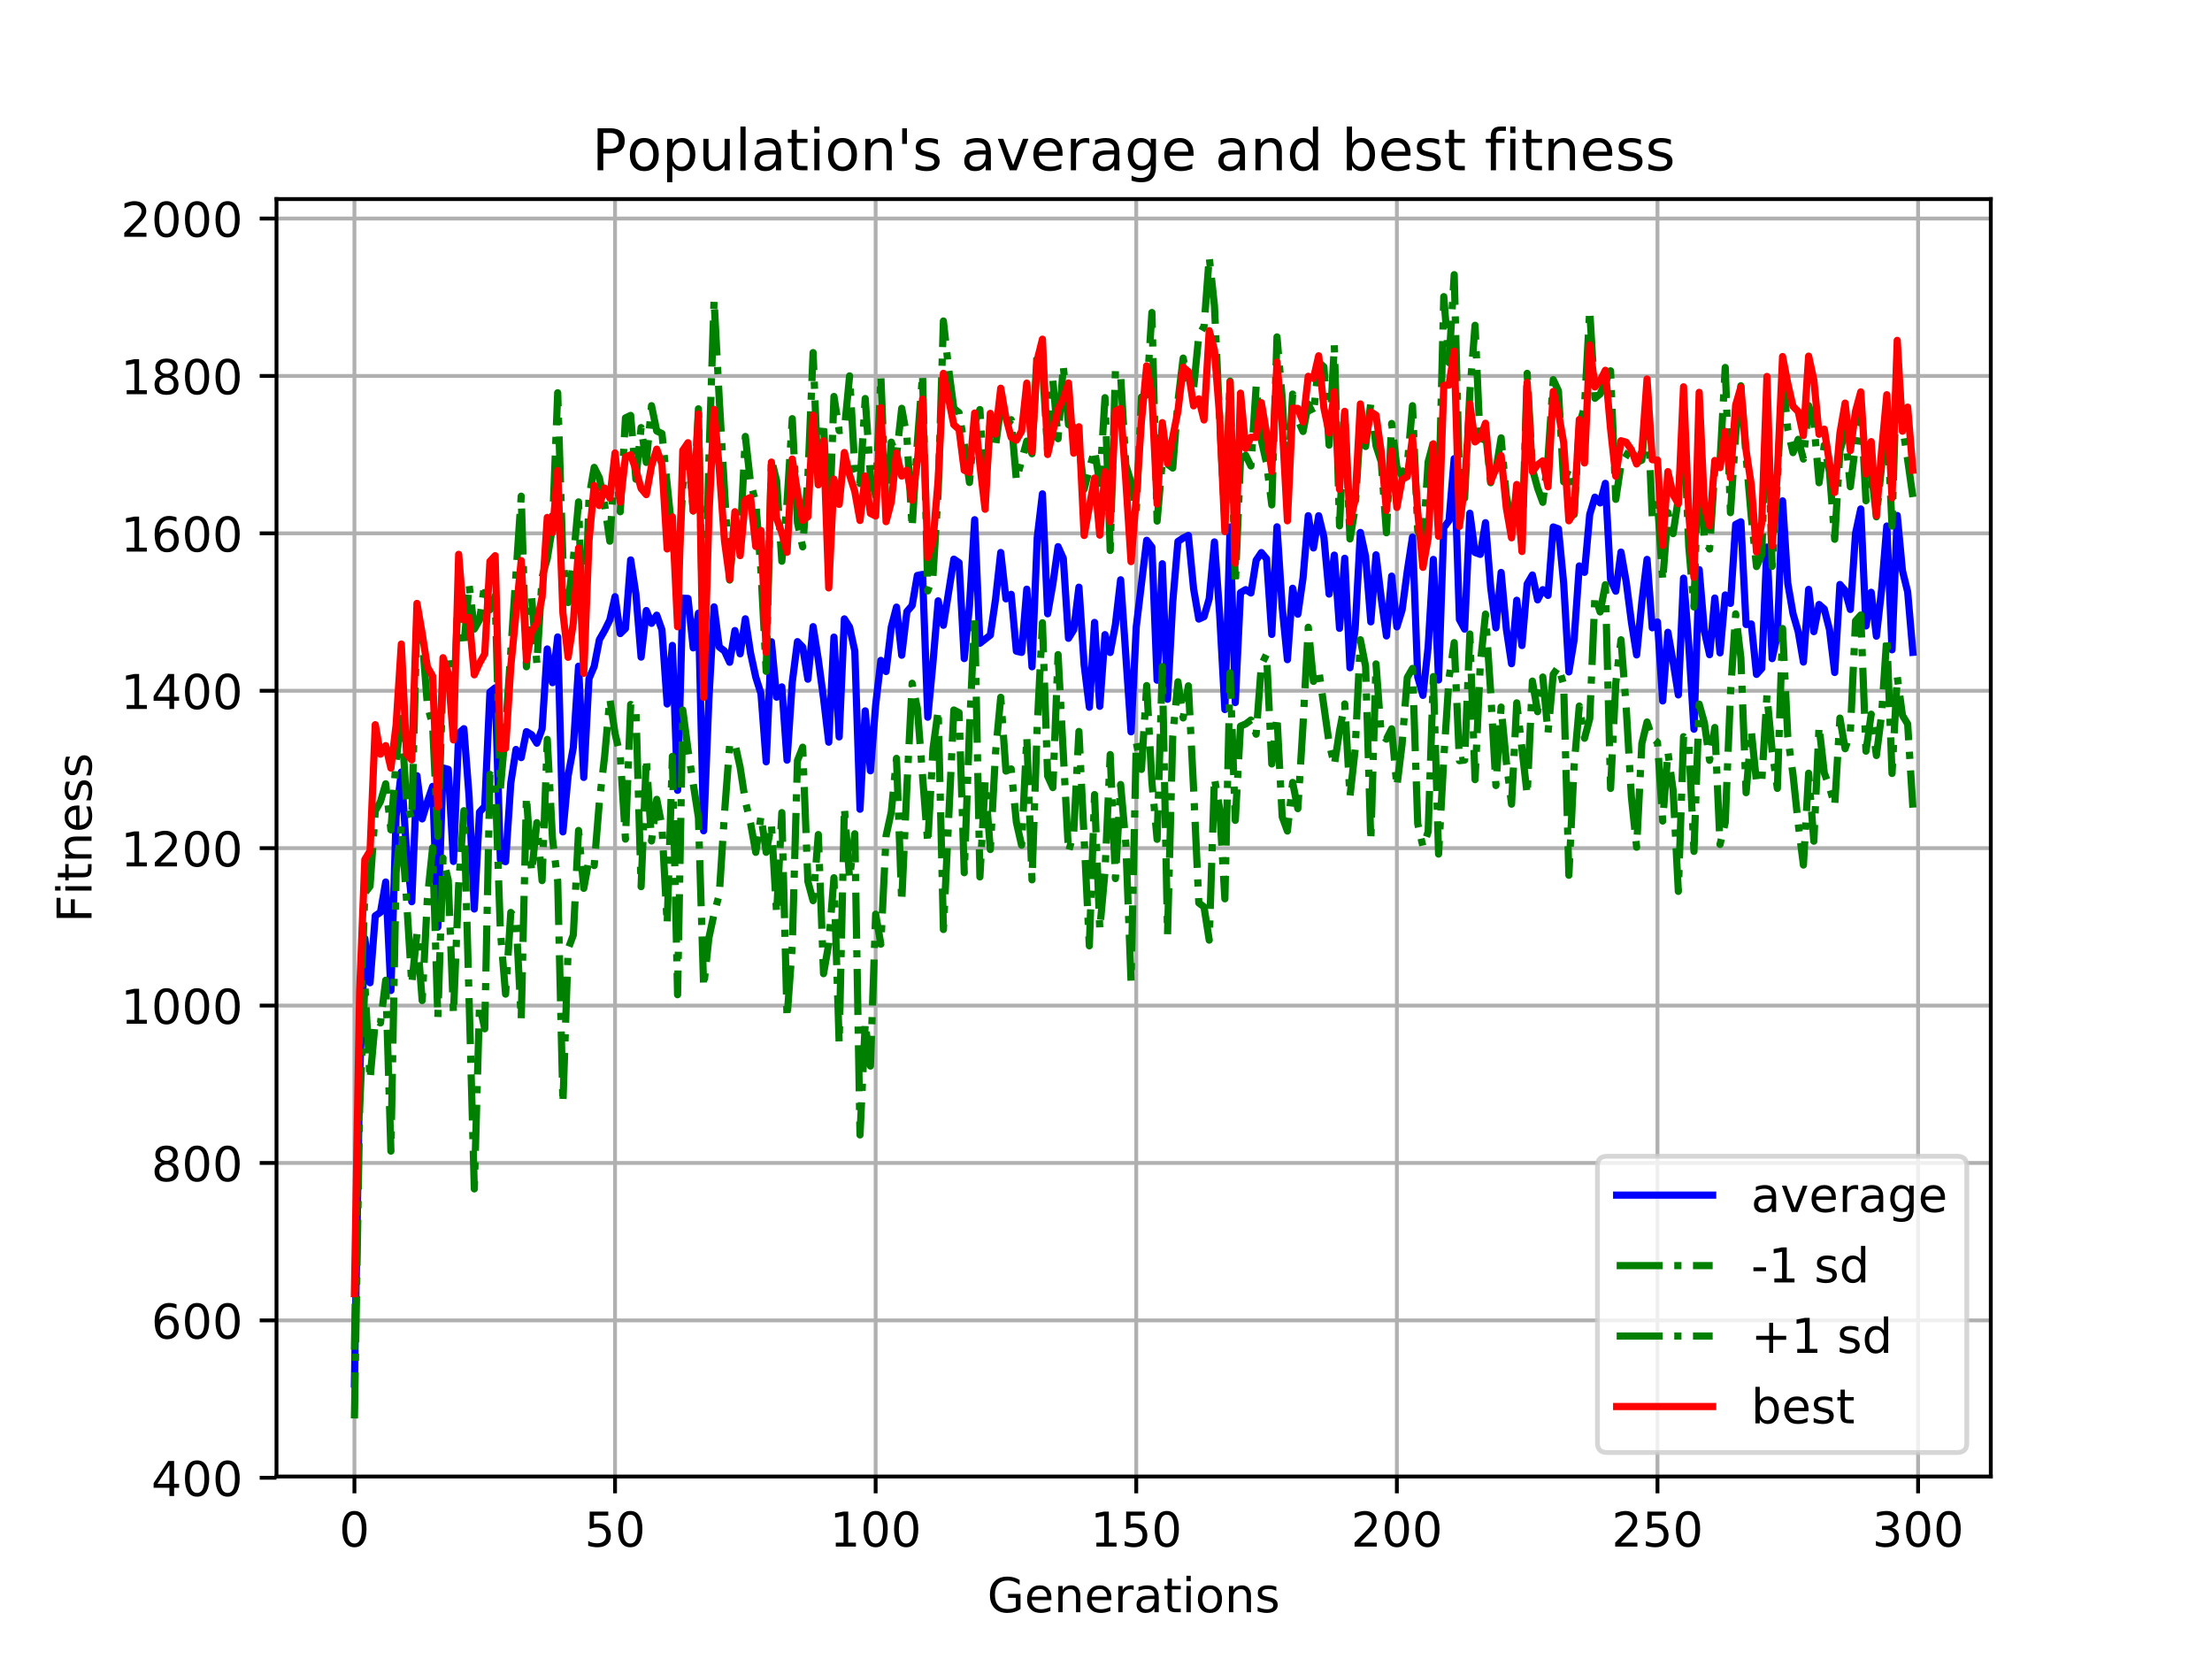 <?xml version="1.0" encoding="utf-8" standalone="no"?>
<!DOCTYPE svg PUBLIC "-//W3C//DTD SVG 1.1//EN"
  "http://www.w3.org/Graphics/SVG/1.1/DTD/svg11.dtd">
<!-- Created with matplotlib (https://matplotlib.org/) -->
<svg height="345.6pt" version="1.1" viewBox="0 0 460.8 345.6" width="460.8pt" xmlns="http://www.w3.org/2000/svg" xmlns:xlink="http://www.w3.org/1999/xlink">
 <defs>
  <style type="text/css">
*{stroke-linecap:butt;stroke-linejoin:round;}
  </style>
 </defs>
 <g id="figure_1">
  <g id="patch_1">
   <path d="M 0 345.6 
L 460.8 345.6 
L 460.8 0 
L 0 0 
z
" style="fill:#ffffff;"/>
  </g>
  <g id="axes_1">
   <g id="patch_2">
    <path d="M 57.6 307.584 
L 414.72 307.584 
L 414.72 41.472 
L 57.6 41.472 
z
" style="fill:#ffffff;"/>
   </g>
   <g id="matplotlib.axis_1">
    <g id="xtick_1">
     <g id="line2d_1">
      <path clip-path="url(#p98a98e050b)" d="M 73.833 307.584 
L 73.833 41.472 
" style="fill:none;stroke:#b0b0b0;stroke-linecap:square;stroke-width:0.8;"/>
     </g>
     <g id="line2d_2">
      <defs>
       <path d="M 0 0 
L 0 3.5 
" id="mc6e5d2bd7b" style="stroke:#000000;stroke-width:0.8;"/>
      </defs>
      <g>
       <use style="stroke:#000000;stroke-width:0.8;" x="73.833" xlink:href="#mc6e5d2bd7b" y="307.584"/>
      </g>
     </g>
     <g id="text_1">
      <!-- 0 -->
      <defs>
       <path d="M 31.781 66.406 
Q 24.172 66.406 20.328 58.906 
Q 16.5 51.422 16.5 36.375 
Q 16.5 21.391 20.328 13.891 
Q 24.172 6.391 31.781 6.391 
Q 39.453 6.391 43.281 13.891 
Q 47.125 21.391 47.125 36.375 
Q 47.125 51.422 43.281 58.906 
Q 39.453 66.406 31.781 66.406 
z
M 31.781 74.219 
Q 44.047 74.219 50.516 64.516 
Q 56.984 54.828 56.984 36.375 
Q 56.984 17.969 50.516 8.266 
Q 44.047 -1.422 31.781 -1.422 
Q 19.531 -1.422 13.062 8.266 
Q 6.594 17.969 6.594 36.375 
Q 6.594 54.828 13.062 64.516 
Q 19.531 74.219 31.781 74.219 
z
" id="DejaVuSans-48"/>
      </defs>
      <g transform="translate(70.651 322.182)scale(0.1 -0.1)">
       <use xlink:href="#DejaVuSans-48"/>
      </g>
     </g>
    </g>
    <g id="xtick_2">
     <g id="line2d_3">
      <path clip-path="url(#p98a98e050b)" d="M 128.123 307.584 
L 128.123 41.472 
" style="fill:none;stroke:#b0b0b0;stroke-linecap:square;stroke-width:0.8;"/>
     </g>
     <g id="line2d_4">
      <g>
       <use style="stroke:#000000;stroke-width:0.8;" x="128.123" xlink:href="#mc6e5d2bd7b" y="307.584"/>
      </g>
     </g>
     <g id="text_2">
      <!-- 50 -->
      <defs>
       <path d="M 10.797 72.906 
L 49.516 72.906 
L 49.516 64.594 
L 19.828 64.594 
L 19.828 46.734 
Q 21.969 47.469 24.109 47.828 
Q 26.266 48.188 28.422 48.188 
Q 40.625 48.188 47.75 41.5 
Q 54.891 34.812 54.891 23.391 
Q 54.891 11.625 47.562 5.094 
Q 40.234 -1.422 26.906 -1.422 
Q 22.312 -1.422 17.547 -0.641 
Q 12.797 0.141 7.719 1.703 
L 7.719 11.625 
Q 12.109 9.234 16.797 8.062 
Q 21.484 6.891 26.703 6.891 
Q 35.156 6.891 40.078 11.328 
Q 45.016 15.766 45.016 23.391 
Q 45.016 31 40.078 35.438 
Q 35.156 39.891 26.703 39.891 
Q 22.75 39.891 18.812 39.016 
Q 14.891 38.141 10.797 36.281 
z
" id="DejaVuSans-53"/>
      </defs>
      <g transform="translate(121.76 322.182)scale(0.1 -0.1)">
       <use xlink:href="#DejaVuSans-53"/>
       <use x="63.623" xlink:href="#DejaVuSans-48"/>
      </g>
     </g>
    </g>
    <g id="xtick_3">
     <g id="line2d_5">
      <path clip-path="url(#p98a98e050b)" d="M 182.413 307.584 
L 182.413 41.472 
" style="fill:none;stroke:#b0b0b0;stroke-linecap:square;stroke-width:0.8;"/>
     </g>
     <g id="line2d_6">
      <g>
       <use style="stroke:#000000;stroke-width:0.8;" x="182.413" xlink:href="#mc6e5d2bd7b" y="307.584"/>
      </g>
     </g>
     <g id="text_3">
      <!-- 100 -->
      <defs>
       <path d="M 12.406 8.297 
L 28.516 8.297 
L 28.516 63.922 
L 10.984 60.406 
L 10.984 69.391 
L 28.422 72.906 
L 38.281 72.906 
L 38.281 8.297 
L 54.391 8.297 
L 54.391 0 
L 12.406 0 
z
" id="DejaVuSans-49"/>
      </defs>
      <g transform="translate(172.869 322.182)scale(0.1 -0.1)">
       <use xlink:href="#DejaVuSans-49"/>
       <use x="63.623" xlink:href="#DejaVuSans-48"/>
       <use x="127.246" xlink:href="#DejaVuSans-48"/>
      </g>
     </g>
    </g>
    <g id="xtick_4">
     <g id="line2d_7">
      <path clip-path="url(#p98a98e050b)" d="M 236.703 307.584 
L 236.703 41.472 
" style="fill:none;stroke:#b0b0b0;stroke-linecap:square;stroke-width:0.8;"/>
     </g>
     <g id="line2d_8">
      <g>
       <use style="stroke:#000000;stroke-width:0.8;" x="236.703" xlink:href="#mc6e5d2bd7b" y="307.584"/>
      </g>
     </g>
     <g id="text_4">
      <!-- 150 -->
      <g transform="translate(227.159 322.182)scale(0.1 -0.1)">
       <use xlink:href="#DejaVuSans-49"/>
       <use x="63.623" xlink:href="#DejaVuSans-53"/>
       <use x="127.246" xlink:href="#DejaVuSans-48"/>
      </g>
     </g>
    </g>
    <g id="xtick_5">
     <g id="line2d_9">
      <path clip-path="url(#p98a98e050b)" d="M 290.993 307.584 
L 290.993 41.472 
" style="fill:none;stroke:#b0b0b0;stroke-linecap:square;stroke-width:0.8;"/>
     </g>
     <g id="line2d_10">
      <g>
       <use style="stroke:#000000;stroke-width:0.8;" x="290.993" xlink:href="#mc6e5d2bd7b" y="307.584"/>
      </g>
     </g>
     <g id="text_5">
      <!-- 200 -->
      <defs>
       <path d="M 19.188 8.297 
L 53.609 8.297 
L 53.609 0 
L 7.328 0 
L 7.328 8.297 
Q 12.938 14.109 22.625 23.891 
Q 32.328 33.688 34.812 36.531 
Q 39.547 41.844 41.422 45.531 
Q 43.312 49.219 43.312 52.781 
Q 43.312 58.594 39.234 62.25 
Q 35.156 65.922 28.609 65.922 
Q 23.969 65.922 18.812 64.312 
Q 13.672 62.703 7.812 59.422 
L 7.812 69.391 
Q 13.766 71.781 18.938 73 
Q 24.125 74.219 28.422 74.219 
Q 39.75 74.219 46.484 68.547 
Q 53.219 62.891 53.219 53.422 
Q 53.219 48.922 51.531 44.891 
Q 49.859 40.875 45.406 35.406 
Q 44.188 33.984 37.641 27.219 
Q 31.109 20.453 19.188 8.297 
z
" id="DejaVuSans-50"/>
      </defs>
      <g transform="translate(281.449 322.182)scale(0.1 -0.1)">
       <use xlink:href="#DejaVuSans-50"/>
       <use x="63.623" xlink:href="#DejaVuSans-48"/>
       <use x="127.246" xlink:href="#DejaVuSans-48"/>
      </g>
     </g>
    </g>
    <g id="xtick_6">
     <g id="line2d_11">
      <path clip-path="url(#p98a98e050b)" d="M 345.283 307.584 
L 345.283 41.472 
" style="fill:none;stroke:#b0b0b0;stroke-linecap:square;stroke-width:0.8;"/>
     </g>
     <g id="line2d_12">
      <g>
       <use style="stroke:#000000;stroke-width:0.8;" x="345.283" xlink:href="#mc6e5d2bd7b" y="307.584"/>
      </g>
     </g>
     <g id="text_6">
      <!-- 250 -->
      <g transform="translate(335.739 322.182)scale(0.1 -0.1)">
       <use xlink:href="#DejaVuSans-50"/>
       <use x="63.623" xlink:href="#DejaVuSans-53"/>
       <use x="127.246" xlink:href="#DejaVuSans-48"/>
      </g>
     </g>
    </g>
    <g id="xtick_7">
     <g id="line2d_13">
      <path clip-path="url(#p98a98e050b)" d="M 399.573 307.584 
L 399.573 41.472 
" style="fill:none;stroke:#b0b0b0;stroke-linecap:square;stroke-width:0.8;"/>
     </g>
     <g id="line2d_14">
      <g>
       <use style="stroke:#000000;stroke-width:0.8;" x="399.573" xlink:href="#mc6e5d2bd7b" y="307.584"/>
      </g>
     </g>
     <g id="text_7">
      <!-- 300 -->
      <defs>
       <path d="M 40.578 39.312 
Q 47.656 37.797 51.625 33 
Q 55.609 28.219 55.609 21.188 
Q 55.609 10.406 48.188 4.484 
Q 40.766 -1.422 27.094 -1.422 
Q 22.516 -1.422 17.656 -0.516 
Q 12.797 0.391 7.625 2.203 
L 7.625 11.719 
Q 11.719 9.328 16.594 8.109 
Q 21.484 6.891 26.812 6.891 
Q 36.078 6.891 40.938 10.547 
Q 45.797 14.203 45.797 21.188 
Q 45.797 27.641 41.281 31.266 
Q 36.766 34.906 28.719 34.906 
L 20.219 34.906 
L 20.219 43.016 
L 29.109 43.016 
Q 36.375 43.016 40.234 45.922 
Q 44.094 48.828 44.094 54.297 
Q 44.094 59.906 40.109 62.906 
Q 36.141 65.922 28.719 65.922 
Q 24.656 65.922 20.016 65.031 
Q 15.375 64.156 9.812 62.312 
L 9.812 71.094 
Q 15.438 72.656 20.344 73.438 
Q 25.25 74.219 29.594 74.219 
Q 40.828 74.219 47.359 69.109 
Q 53.906 64.016 53.906 55.328 
Q 53.906 49.266 50.438 45.094 
Q 46.969 40.922 40.578 39.312 
z
" id="DejaVuSans-51"/>
      </defs>
      <g transform="translate(390.029 322.182)scale(0.1 -0.1)">
       <use xlink:href="#DejaVuSans-51"/>
       <use x="63.623" xlink:href="#DejaVuSans-48"/>
       <use x="127.246" xlink:href="#DejaVuSans-48"/>
      </g>
     </g>
    </g>
    <g id="text_8">
     <!-- Generations -->
     <defs>
      <path d="M 59.516 10.406 
L 59.516 29.984 
L 43.406 29.984 
L 43.406 38.094 
L 69.281 38.094 
L 69.281 6.781 
Q 63.578 2.734 56.688 0.656 
Q 49.812 -1.422 42 -1.422 
Q 24.906 -1.422 15.25 8.562 
Q 5.609 18.562 5.609 36.375 
Q 5.609 54.25 15.25 64.234 
Q 24.906 74.219 42 74.219 
Q 49.125 74.219 55.547 72.453 
Q 61.969 70.703 67.391 67.281 
L 67.391 56.781 
Q 61.922 61.422 55.766 63.766 
Q 49.609 66.109 42.828 66.109 
Q 29.438 66.109 22.719 58.641 
Q 16.016 51.172 16.016 36.375 
Q 16.016 21.625 22.719 14.156 
Q 29.438 6.688 42.828 6.688 
Q 48.047 6.688 52.141 7.594 
Q 56.25 8.5 59.516 10.406 
z
" id="DejaVuSans-71"/>
      <path d="M 56.203 29.594 
L 56.203 25.203 
L 14.891 25.203 
Q 15.484 15.922 20.484 11.062 
Q 25.484 6.203 34.422 6.203 
Q 39.594 6.203 44.453 7.469 
Q 49.312 8.734 54.109 11.281 
L 54.109 2.781 
Q 49.266 0.734 44.188 -0.344 
Q 39.109 -1.422 33.891 -1.422 
Q 20.797 -1.422 13.156 6.188 
Q 5.516 13.812 5.516 26.812 
Q 5.516 40.234 12.766 48.109 
Q 20.016 56 32.328 56 
Q 43.359 56 49.781 48.891 
Q 56.203 41.797 56.203 29.594 
z
M 47.219 32.234 
Q 47.125 39.594 43.094 43.984 
Q 39.062 48.391 32.422 48.391 
Q 24.906 48.391 20.391 44.141 
Q 15.875 39.891 15.188 32.172 
z
" id="DejaVuSans-101"/>
      <path d="M 54.891 33.016 
L 54.891 0 
L 45.906 0 
L 45.906 32.719 
Q 45.906 40.484 42.875 44.328 
Q 39.844 48.188 33.797 48.188 
Q 26.516 48.188 22.312 43.547 
Q 18.109 38.922 18.109 30.906 
L 18.109 0 
L 9.078 0 
L 9.078 54.688 
L 18.109 54.688 
L 18.109 46.188 
Q 21.344 51.125 25.703 53.562 
Q 30.078 56 35.797 56 
Q 45.219 56 50.047 50.172 
Q 54.891 44.344 54.891 33.016 
z
" id="DejaVuSans-110"/>
      <path d="M 41.109 46.297 
Q 39.594 47.172 37.812 47.578 
Q 36.031 48 33.891 48 
Q 26.266 48 22.188 43.047 
Q 18.109 38.094 18.109 28.812 
L 18.109 0 
L 9.078 0 
L 9.078 54.688 
L 18.109 54.688 
L 18.109 46.188 
Q 20.953 51.172 25.484 53.578 
Q 30.031 56 36.531 56 
Q 37.453 56 38.578 55.875 
Q 39.703 55.766 41.062 55.516 
z
" id="DejaVuSans-114"/>
      <path d="M 34.281 27.484 
Q 23.391 27.484 19.188 25 
Q 14.984 22.516 14.984 16.5 
Q 14.984 11.719 18.141 8.906 
Q 21.297 6.109 26.703 6.109 
Q 34.188 6.109 38.703 11.406 
Q 43.219 16.703 43.219 25.484 
L 43.219 27.484 
z
M 52.203 31.203 
L 52.203 0 
L 43.219 0 
L 43.219 8.297 
Q 40.141 3.328 35.547 0.953 
Q 30.953 -1.422 24.312 -1.422 
Q 15.922 -1.422 10.953 3.297 
Q 6 8.016 6 15.922 
Q 6 25.141 12.172 29.828 
Q 18.359 34.516 30.609 34.516 
L 43.219 34.516 
L 43.219 35.406 
Q 43.219 41.609 39.141 45 
Q 35.062 48.391 27.688 48.391 
Q 23 48.391 18.547 47.266 
Q 14.109 46.141 10.016 43.891 
L 10.016 52.203 
Q 14.938 54.109 19.578 55.047 
Q 24.219 56 28.609 56 
Q 40.484 56 46.344 49.844 
Q 52.203 43.703 52.203 31.203 
z
" id="DejaVuSans-97"/>
      <path d="M 18.312 70.219 
L 18.312 54.688 
L 36.812 54.688 
L 36.812 47.703 
L 18.312 47.703 
L 18.312 18.016 
Q 18.312 11.328 20.141 9.422 
Q 21.969 7.516 27.594 7.516 
L 36.812 7.516 
L 36.812 0 
L 27.594 0 
Q 17.188 0 13.234 3.875 
Q 9.281 7.766 9.281 18.016 
L 9.281 47.703 
L 2.688 47.703 
L 2.688 54.688 
L 9.281 54.688 
L 9.281 70.219 
z
" id="DejaVuSans-116"/>
      <path d="M 9.422 54.688 
L 18.406 54.688 
L 18.406 0 
L 9.422 0 
z
M 9.422 75.984 
L 18.406 75.984 
L 18.406 64.594 
L 9.422 64.594 
z
" id="DejaVuSans-105"/>
      <path d="M 30.609 48.391 
Q 23.391 48.391 19.188 42.75 
Q 14.984 37.109 14.984 27.297 
Q 14.984 17.484 19.156 11.844 
Q 23.344 6.203 30.609 6.203 
Q 37.797 6.203 41.984 11.859 
Q 46.188 17.531 46.188 27.297 
Q 46.188 37.016 41.984 42.703 
Q 37.797 48.391 30.609 48.391 
z
M 30.609 56 
Q 42.328 56 49.016 48.375 
Q 55.719 40.766 55.719 27.297 
Q 55.719 13.875 49.016 6.219 
Q 42.328 -1.422 30.609 -1.422 
Q 18.844 -1.422 12.172 6.219 
Q 5.516 13.875 5.516 27.297 
Q 5.516 40.766 12.172 48.375 
Q 18.844 56 30.609 56 
z
" id="DejaVuSans-111"/>
      <path d="M 44.281 53.078 
L 44.281 44.578 
Q 40.484 46.531 36.375 47.5 
Q 32.281 48.484 27.875 48.484 
Q 21.188 48.484 17.844 46.438 
Q 14.5 44.391 14.5 40.281 
Q 14.5 37.156 16.891 35.375 
Q 19.281 33.594 26.516 31.984 
L 29.594 31.297 
Q 39.156 29.25 43.188 25.516 
Q 47.219 21.781 47.219 15.094 
Q 47.219 7.469 41.188 3.016 
Q 35.156 -1.422 24.609 -1.422 
Q 20.219 -1.422 15.453 -0.562 
Q 10.688 0.297 5.422 2 
L 5.422 11.281 
Q 10.406 8.688 15.234 7.391 
Q 20.062 6.109 24.812 6.109 
Q 31.156 6.109 34.562 8.281 
Q 37.984 10.453 37.984 14.406 
Q 37.984 18.062 35.516 20.016 
Q 33.062 21.969 24.703 23.781 
L 21.578 24.516 
Q 13.234 26.266 9.516 29.906 
Q 5.812 33.547 5.812 39.891 
Q 5.812 47.609 11.281 51.797 
Q 16.75 56 26.812 56 
Q 31.781 56 36.172 55.266 
Q 40.578 54.547 44.281 53.078 
z
" id="DejaVuSans-115"/>
     </defs>
     <g transform="translate(205.662 335.861)scale(0.1 -0.1)">
      <use xlink:href="#DejaVuSans-71"/>
      <use x="77.49" xlink:href="#DejaVuSans-101"/>
      <use x="139.014" xlink:href="#DejaVuSans-110"/>
      <use x="202.393" xlink:href="#DejaVuSans-101"/>
      <use x="263.916" xlink:href="#DejaVuSans-114"/>
      <use x="305.029" xlink:href="#DejaVuSans-97"/>
      <use x="366.309" xlink:href="#DejaVuSans-116"/>
      <use x="405.518" xlink:href="#DejaVuSans-105"/>
      <use x="433.301" xlink:href="#DejaVuSans-111"/>
      <use x="494.482" xlink:href="#DejaVuSans-110"/>
      <use x="557.861" xlink:href="#DejaVuSans-115"/>
     </g>
    </g>
   </g>
   <g id="matplotlib.axis_2">
    <g id="ytick_1">
     <g id="line2d_15">
      <path clip-path="url(#p98a98e050b)" d="M 57.6 307.845 
L 414.72 307.845 
" style="fill:none;stroke:#b0b0b0;stroke-linecap:square;stroke-width:0.8;"/>
     </g>
     <g id="line2d_16">
      <defs>
       <path d="M 0 0 
L -3.5 0 
" id="mb2a0e67462" style="stroke:#000000;stroke-width:0.8;"/>
      </defs>
      <g>
       <use style="stroke:#000000;stroke-width:0.8;" x="57.6" xlink:href="#mb2a0e67462" y="307.845"/>
      </g>
     </g>
     <g id="text_9">
      <!-- 400 -->
      <defs>
       <path d="M 37.797 64.312 
L 12.891 25.391 
L 37.797 25.391 
z
M 35.203 72.906 
L 47.609 72.906 
L 47.609 25.391 
L 58.016 25.391 
L 58.016 17.188 
L 47.609 17.188 
L 47.609 0 
L 37.797 0 
L 37.797 17.188 
L 4.891 17.188 
L 4.891 26.703 
z
" id="DejaVuSans-52"/>
      </defs>
      <g transform="translate(31.512 311.645)scale(0.1 -0.1)">
       <use xlink:href="#DejaVuSans-52"/>
       <use x="63.623" xlink:href="#DejaVuSans-48"/>
       <use x="127.246" xlink:href="#DejaVuSans-48"/>
      </g>
     </g>
    </g>
    <g id="ytick_2">
     <g id="line2d_17">
      <path clip-path="url(#p98a98e050b)" d="M 57.6 275.056 
L 414.72 275.056 
" style="fill:none;stroke:#b0b0b0;stroke-linecap:square;stroke-width:0.8;"/>
     </g>
     <g id="line2d_18">
      <g>
       <use style="stroke:#000000;stroke-width:0.8;" x="57.6" xlink:href="#mb2a0e67462" y="275.056"/>
      </g>
     </g>
     <g id="text_10">
      <!-- 600 -->
      <defs>
       <path d="M 33.016 40.375 
Q 26.375 40.375 22.484 35.828 
Q 18.609 31.297 18.609 23.391 
Q 18.609 15.531 22.484 10.953 
Q 26.375 6.391 33.016 6.391 
Q 39.656 6.391 43.531 10.953 
Q 47.406 15.531 47.406 23.391 
Q 47.406 31.297 43.531 35.828 
Q 39.656 40.375 33.016 40.375 
z
M 52.594 71.297 
L 52.594 62.312 
Q 48.875 64.062 45.094 64.984 
Q 41.312 65.922 37.594 65.922 
Q 27.828 65.922 22.672 59.328 
Q 17.531 52.734 16.797 39.406 
Q 19.672 43.656 24.016 45.922 
Q 28.375 48.188 33.594 48.188 
Q 44.578 48.188 50.953 41.516 
Q 57.328 34.859 57.328 23.391 
Q 57.328 12.156 50.688 5.359 
Q 44.047 -1.422 33.016 -1.422 
Q 20.359 -1.422 13.672 8.266 
Q 6.984 17.969 6.984 36.375 
Q 6.984 53.656 15.188 63.938 
Q 23.391 74.219 37.203 74.219 
Q 40.922 74.219 44.703 73.484 
Q 48.484 72.75 52.594 71.297 
z
" id="DejaVuSans-54"/>
      </defs>
      <g transform="translate(31.512 278.855)scale(0.1 -0.1)">
       <use xlink:href="#DejaVuSans-54"/>
       <use x="63.623" xlink:href="#DejaVuSans-48"/>
       <use x="127.246" xlink:href="#DejaVuSans-48"/>
      </g>
     </g>
    </g>
    <g id="ytick_3">
     <g id="line2d_19">
      <path clip-path="url(#p98a98e050b)" d="M 57.6 242.266 
L 414.72 242.266 
" style="fill:none;stroke:#b0b0b0;stroke-linecap:square;stroke-width:0.8;"/>
     </g>
     <g id="line2d_20">
      <g>
       <use style="stroke:#000000;stroke-width:0.8;" x="57.6" xlink:href="#mb2a0e67462" y="242.266"/>
      </g>
     </g>
     <g id="text_11">
      <!-- 800 -->
      <defs>
       <path d="M 31.781 34.625 
Q 24.75 34.625 20.719 30.859 
Q 16.703 27.094 16.703 20.516 
Q 16.703 13.922 20.719 10.156 
Q 24.75 6.391 31.781 6.391 
Q 38.812 6.391 42.859 10.172 
Q 46.922 13.969 46.922 20.516 
Q 46.922 27.094 42.891 30.859 
Q 38.875 34.625 31.781 34.625 
z
M 21.922 38.812 
Q 15.578 40.375 12.031 44.719 
Q 8.5 49.078 8.5 55.328 
Q 8.5 64.062 14.719 69.141 
Q 20.953 74.219 31.781 74.219 
Q 42.672 74.219 48.875 69.141 
Q 55.078 64.062 55.078 55.328 
Q 55.078 49.078 51.531 44.719 
Q 48 40.375 41.703 38.812 
Q 48.828 37.156 52.797 32.312 
Q 56.781 27.484 56.781 20.516 
Q 56.781 9.906 50.312 4.234 
Q 43.844 -1.422 31.781 -1.422 
Q 19.734 -1.422 13.25 4.234 
Q 6.781 9.906 6.781 20.516 
Q 6.781 27.484 10.781 32.312 
Q 14.797 37.156 21.922 38.812 
z
M 18.312 54.391 
Q 18.312 48.734 21.844 45.562 
Q 25.391 42.391 31.781 42.391 
Q 38.141 42.391 41.719 45.562 
Q 45.312 48.734 45.312 54.391 
Q 45.312 60.062 41.719 63.234 
Q 38.141 66.406 31.781 66.406 
Q 25.391 66.406 21.844 63.234 
Q 18.312 60.062 18.312 54.391 
z
" id="DejaVuSans-56"/>
      </defs>
      <g transform="translate(31.512 246.065)scale(0.1 -0.1)">
       <use xlink:href="#DejaVuSans-56"/>
       <use x="63.623" xlink:href="#DejaVuSans-48"/>
       <use x="127.246" xlink:href="#DejaVuSans-48"/>
      </g>
     </g>
    </g>
    <g id="ytick_4">
     <g id="line2d_21">
      <path clip-path="url(#p98a98e050b)" d="M 57.6 209.476 
L 414.72 209.476 
" style="fill:none;stroke:#b0b0b0;stroke-linecap:square;stroke-width:0.8;"/>
     </g>
     <g id="line2d_22">
      <g>
       <use style="stroke:#000000;stroke-width:0.8;" x="57.6" xlink:href="#mb2a0e67462" y="209.476"/>
      </g>
     </g>
     <g id="text_12">
      <!-- 1000 -->
      <g transform="translate(25.15 213.275)scale(0.1 -0.1)">
       <use xlink:href="#DejaVuSans-49"/>
       <use x="63.623" xlink:href="#DejaVuSans-48"/>
       <use x="127.246" xlink:href="#DejaVuSans-48"/>
       <use x="190.869" xlink:href="#DejaVuSans-48"/>
      </g>
     </g>
    </g>
    <g id="ytick_5">
     <g id="line2d_23">
      <path clip-path="url(#p98a98e050b)" d="M 57.6 176.686 
L 414.72 176.686 
" style="fill:none;stroke:#b0b0b0;stroke-linecap:square;stroke-width:0.8;"/>
     </g>
     <g id="line2d_24">
      <g>
       <use style="stroke:#000000;stroke-width:0.8;" x="57.6" xlink:href="#mb2a0e67462" y="176.686"/>
      </g>
     </g>
     <g id="text_13">
      <!-- 1200 -->
      <g transform="translate(25.15 180.485)scale(0.1 -0.1)">
       <use xlink:href="#DejaVuSans-49"/>
       <use x="63.623" xlink:href="#DejaVuSans-50"/>
       <use x="127.246" xlink:href="#DejaVuSans-48"/>
       <use x="190.869" xlink:href="#DejaVuSans-48"/>
      </g>
     </g>
    </g>
    <g id="ytick_6">
     <g id="line2d_25">
      <path clip-path="url(#p98a98e050b)" d="M 57.6 143.896 
L 414.72 143.896 
" style="fill:none;stroke:#b0b0b0;stroke-linecap:square;stroke-width:0.8;"/>
     </g>
     <g id="line2d_26">
      <g>
       <use style="stroke:#000000;stroke-width:0.8;" x="57.6" xlink:href="#mb2a0e67462" y="143.896"/>
      </g>
     </g>
     <g id="text_14">
      <!-- 1400 -->
      <g transform="translate(25.15 147.695)scale(0.1 -0.1)">
       <use xlink:href="#DejaVuSans-49"/>
       <use x="63.623" xlink:href="#DejaVuSans-52"/>
       <use x="127.246" xlink:href="#DejaVuSans-48"/>
       <use x="190.869" xlink:href="#DejaVuSans-48"/>
      </g>
     </g>
    </g>
    <g id="ytick_7">
     <g id="line2d_27">
      <path clip-path="url(#p98a98e050b)" d="M 57.6 111.106 
L 414.72 111.106 
" style="fill:none;stroke:#b0b0b0;stroke-linecap:square;stroke-width:0.8;"/>
     </g>
     <g id="line2d_28">
      <g>
       <use style="stroke:#000000;stroke-width:0.8;" x="57.6" xlink:href="#mb2a0e67462" y="111.106"/>
      </g>
     </g>
     <g id="text_15">
      <!-- 1600 -->
      <g transform="translate(25.15 114.906)scale(0.1 -0.1)">
       <use xlink:href="#DejaVuSans-49"/>
       <use x="63.623" xlink:href="#DejaVuSans-54"/>
       <use x="127.246" xlink:href="#DejaVuSans-48"/>
       <use x="190.869" xlink:href="#DejaVuSans-48"/>
      </g>
     </g>
    </g>
    <g id="ytick_8">
     <g id="line2d_29">
      <path clip-path="url(#p98a98e050b)" d="M 57.6 78.316 
L 414.72 78.316 
" style="fill:none;stroke:#b0b0b0;stroke-linecap:square;stroke-width:0.8;"/>
     </g>
     <g id="line2d_30">
      <g>
       <use style="stroke:#000000;stroke-width:0.8;" x="57.6" xlink:href="#mb2a0e67462" y="78.316"/>
      </g>
     </g>
     <g id="text_16">
      <!-- 1800 -->
      <g transform="translate(25.15 82.116)scale(0.1 -0.1)">
       <use xlink:href="#DejaVuSans-49"/>
       <use x="63.623" xlink:href="#DejaVuSans-56"/>
       <use x="127.246" xlink:href="#DejaVuSans-48"/>
       <use x="190.869" xlink:href="#DejaVuSans-48"/>
      </g>
     </g>
    </g>
    <g id="ytick_9">
     <g id="line2d_31">
      <path clip-path="url(#p98a98e050b)" d="M 57.6 45.527 
L 414.72 45.527 
" style="fill:none;stroke:#b0b0b0;stroke-linecap:square;stroke-width:0.8;"/>
     </g>
     <g id="line2d_32">
      <g>
       <use style="stroke:#000000;stroke-width:0.8;" x="57.6" xlink:href="#mb2a0e67462" y="45.527"/>
      </g>
     </g>
     <g id="text_17">
      <!-- 2000 -->
      <g transform="translate(25.15 49.326)scale(0.1 -0.1)">
       <use xlink:href="#DejaVuSans-50"/>
       <use x="63.623" xlink:href="#DejaVuSans-48"/>
       <use x="127.246" xlink:href="#DejaVuSans-48"/>
       <use x="190.869" xlink:href="#DejaVuSans-48"/>
      </g>
     </g>
    </g>
    <g id="text_18">
     <!-- Fitness -->
     <defs>
      <path d="M 9.812 72.906 
L 51.703 72.906 
L 51.703 64.594 
L 19.672 64.594 
L 19.672 43.109 
L 48.578 43.109 
L 48.578 34.812 
L 19.672 34.812 
L 19.672 0 
L 9.812 0 
z
" id="DejaVuSans-70"/>
     </defs>
     <g transform="translate(19.07 192.202)rotate(-90)scale(0.1 -0.1)">
      <use xlink:href="#DejaVuSans-70"/>
      <use x="57.41" xlink:href="#DejaVuSans-105"/>
      <use x="85.193" xlink:href="#DejaVuSans-116"/>
      <use x="124.402" xlink:href="#DejaVuSans-110"/>
      <use x="187.781" xlink:href="#DejaVuSans-101"/>
      <use x="249.305" xlink:href="#DejaVuSans-115"/>
      <use x="301.404" xlink:href="#DejaVuSans-115"/>
     </g>
    </g>
   </g>
   <g id="line2d_33">
    <path clip-path="url(#p98a98e050b)" d="M 73.833 288.34 
L 74.919 223.889 
L 76.004 195.509 
L 77.09 204.724 
L 78.176 190.778 
L 79.262 190.038 
L 80.348 183.739 
L 81.433 206.336 
L 82.519 170.013 
L 83.605 160.824 
L 84.691 177.39 
L 85.777 187.845 
L 86.862 161.591 
L 87.948 170.593 
L 89.034 167.012 
L 90.12 163.825 
L 91.206 193.138 
L 92.291 159.978 
L 93.377 160.271 
L 94.463 179.452 
L 95.549 152.787 
L 96.635 151.8 
L 97.72 165.952 
L 98.806 189.359 
L 99.892 169.175 
L 100.978 167.984 
L 102.064 144.171 
L 103.149 143.293 
L 104.235 179.087 
L 105.321 179.505 
L 106.407 163.11 
L 107.493 156.126 
L 108.578 157.825 
L 109.664 152.414 
L 110.75 153.061 
L 111.836 154.817 
L 112.922 151.857 
L 114.007 135.193 
L 115.093 142.218 
L 116.179 132.682 
L 117.265 173.296 
L 118.351 161.602 
L 119.436 155.679 
L 120.522 138.778 
L 121.608 161.951 
L 122.694 141.388 
L 123.78 138.836 
L 124.865 133.25 
L 125.951 131.357 
L 127.037 129.143 
L 128.123 124.303 
L 129.209 131.99 
L 130.294 130.928 
L 131.38 116.643 
L 132.466 123.726 
L 133.552 136.891 
L 134.638 127.188 
L 135.723 129.853 
L 136.809 128.15 
L 137.895 131.218 
L 138.981 146.655 
L 140.067 134.451 
L 141.152 164.636 
L 142.238 124.621 
L 143.324 124.669 
L 144.41 134.966 
L 145.496 127.734 
L 146.581 173.065 
L 147.667 145.76 
L 148.753 126.421 
L 149.839 134.793 
L 150.925 135.608 
L 152.01 137.964 
L 153.096 131.358 
L 154.182 136.206 
L 155.268 128.908 
L 156.354 136.058 
L 157.439 141.055 
L 158.525 144.491 
L 159.611 158.702 
L 160.697 133.684 
L 161.783 145.233 
L 162.868 143.095 
L 163.954 158.353 
L 165.04 142.126 
L 166.126 133.666 
L 167.212 134.79 
L 168.297 141.493 
L 169.383 130.542 
L 170.469 137.396 
L 171.555 145.438 
L 172.641 154.613 
L 173.726 132.721 
L 174.812 153.515 
L 175.898 128.925 
L 176.984 130.64 
L 178.07 135.608 
L 179.155 168.579 
L 180.241 148.086 
L 181.327 160.57 
L 182.413 146.873 
L 183.499 137.571 
L 184.584 139.886 
L 185.67 130.63 
L 186.756 126.473 
L 187.842 136.495 
L 188.928 127.395 
L 190.013 126.145 
L 191.099 119.877 
L 192.185 119.662 
L 193.271 149.411 
L 194.357 137.991 
L 195.442 125.167 
L 196.528 130.252 
L 198.7 116.483 
L 199.786 117.216 
L 200.871 137.193 
L 201.957 126.228 
L 203.043 108.269 
L 204.129 133.997 
L 206.3 132.315 
L 207.386 124.867 
L 208.472 115.095 
L 209.558 124.753 
L 210.644 123.807 
L 211.729 135.651 
L 212.815 135.907 
L 213.901 122.737 
L 214.987 138.904 
L 216.073 112.007 
L 217.158 102.878 
L 218.244 127.864 
L 219.33 121.664 
L 220.416 113.876 
L 221.502 116.317 
L 222.587 132.969 
L 223.673 131.195 
L 224.759 122.321 
L 225.845 138.507 
L 226.931 147.334 
L 228.016 129.663 
L 229.102 147.134 
L 230.188 132.208 
L 231.274 135.931 
L 232.36 130.113 
L 233.445 120.781 
L 235.617 152.452 
L 236.703 130.569 
L 238.875 112.551 
L 239.96 113.973 
L 241.046 141.701 
L 242.132 117.439 
L 243.218 145.666 
L 244.304 125.406 
L 245.389 112.799 
L 246.475 112.079 
L 247.561 111.546 
L 248.647 122.648 
L 249.733 128.962 
L 250.818 128.467 
L 251.904 124.708 
L 252.99 112.892 
L 254.076 127.969 
L 255.162 147.809 
L 256.247 109.778 
L 257.333 146.356 
L 258.419 123.46 
L 259.505 122.828 
L 260.591 123.531 
L 261.676 116.729 
L 262.762 115.112 
L 263.848 116.4 
L 264.934 132.162 
L 266.02 109.745 
L 267.105 126.54 
L 268.191 137.422 
L 269.277 122.545 
L 270.363 127.951 
L 271.449 120.392 
L 272.534 107.43 
L 273.62 114.15 
L 274.706 107.438 
L 275.792 111.894 
L 276.878 123.758 
L 277.963 115.638 
L 279.049 130.901 
L 280.135 116.298 
L 281.221 139.106 
L 282.307 130.945 
L 283.392 110.916 
L 284.478 115.913 
L 285.564 129.546 
L 286.65 115.578 
L 287.736 124.663 
L 288.821 132.478 
L 289.907 120.019 
L 290.993 130.593 
L 292.079 127.082 
L 293.165 118.961 
L 294.25 111.882 
L 295.336 141.012 
L 296.422 144.859 
L 297.508 134.763 
L 298.594 116.539 
L 299.679 141.656 
L 300.765 109.921 
L 301.851 108.448 
L 302.937 95.543 
L 304.023 129.043 
L 305.108 131.057 
L 306.194 106.916 
L 307.28 115.089 
L 308.366 115.484 
L 309.452 108.892 
L 310.537 122.395 
L 311.623 130.792 
L 312.709 119.257 
L 313.795 131.004 
L 314.881 138.263 
L 315.966 125.044 
L 317.052 134.477 
L 318.138 121.65 
L 319.224 119.786 
L 320.31 124.965 
L 321.395 122.842 
L 322.481 124.033 
L 323.567 109.775 
L 324.653 110.174 
L 325.739 121.493 
L 326.824 139.973 
L 327.91 133.358 
L 328.996 117.893 
L 330.082 119.229 
L 331.168 107.173 
L 332.253 103.565 
L 333.339 104.768 
L 334.425 100.69 
L 335.511 120.75 
L 336.597 123.159 
L 337.682 115.011 
L 338.768 121.212 
L 339.854 129.596 
L 340.94 136.432 
L 342.026 125.381 
L 343.111 116.532 
L 344.197 130.782 
L 345.283 129.566 
L 346.369 146.022 
L 347.455 131.715 
L 348.54 137.903 
L 349.626 144.766 
L 350.712 120.444 
L 351.798 134.251 
L 352.884 151.902 
L 353.969 118.659 
L 355.055 131.473 
L 356.141 136.382 
L 357.227 124.581 
L 358.313 136.003 
L 359.398 123.945 
L 360.484 125.701 
L 361.57 109.246 
L 362.656 108.702 
L 363.742 130.101 
L 364.827 129.983 
L 365.913 140.487 
L 366.999 139.267 
L 368.085 113.965 
L 369.171 137.208 
L 370.256 132.225 
L 371.342 104.34 
L 372.428 121.515 
L 373.514 127.824 
L 374.6 131.579 
L 375.685 137.919 
L 376.771 122.782 
L 377.857 131.58 
L 378.943 125.927 
L 380.029 126.88 
L 381.114 131.145 
L 382.2 140.086 
L 383.286 121.76 
L 384.372 123.008 
L 385.458 126.954 
L 386.543 111.131 
L 387.629 106.028 
L 388.715 130.398 
L 389.801 123.385 
L 390.887 132.525 
L 391.972 122.801 
L 393.058 109.58 
L 394.144 135.362 
L 395.23 107.385 
L 396.316 118.901 
L 397.401 123.298 
L 398.487 135.893 
L 398.487 135.893 
" style="fill:none;stroke:#0000ff;stroke-linecap:square;stroke-width:1.5;"/>
   </g>
   <g id="line2d_34">
    <path clip-path="url(#p98a98e050b)" d="M 73.833 295.488 
L 74.919 231.01 
L 76.004 204.988 
L 77.09 224.834 
L 78.176 212.646 
L 79.262 213.098 
L 80.348 204.2 
L 81.433 239.799 
L 82.519 181.672 
L 83.605 171.965 
L 84.691 187.454 
L 85.777 205.01 
L 86.862 194.366 
L 87.948 208.433 
L 89.034 187.102 
L 90.12 176.595 
L 91.206 212.043 
L 92.291 178.763 
L 93.377 183.359 
L 94.463 211.137 
L 95.549 184.341 
L 96.635 168.882 
L 98.806 247.668 
L 99.892 209.205 
L 100.978 214.316 
L 102.064 161.324 
L 103.149 162.435 
L 104.235 193.908 
L 105.321 207.093 
L 106.407 190.075 
L 107.493 191.36 
L 108.578 212.286 
L 109.664 165.927 
L 110.75 181.695 
L 111.836 171.375 
L 112.922 183.449 
L 114.007 154.031 
L 115.093 174.705 
L 116.179 183.543 
L 117.265 229.855 
L 118.351 197.687 
L 119.436 194.77 
L 120.522 172.998 
L 121.608 185.06 
L 122.694 179.106 
L 123.78 180.31 
L 124.865 166.938 
L 125.951 157.611 
L 127.037 145.549 
L 128.123 152.786 
L 129.209 157.368 
L 130.294 174.803 
L 131.38 146.746 
L 132.466 147.623 
L 133.552 184.706 
L 134.638 158.045 
L 135.723 175.192 
L 136.809 166.517 
L 137.895 172.118 
L 138.981 192.484 
L 140.067 157.566 
L 141.152 207.215 
L 142.238 147.905 
L 143.324 156.24 
L 145.496 170.301 
L 146.581 205.652 
L 147.667 195.406 
L 148.753 190.368 
L 149.839 186.335 
L 150.925 169.41 
L 152.01 155.098 
L 153.096 154.866 
L 154.182 159.83 
L 155.268 166.895 
L 156.354 171.452 
L 157.439 177.555 
L 158.525 169.998 
L 159.611 177.547 
L 160.697 171.714 
L 161.783 190.302 
L 162.868 169.279 
L 163.954 212.082 
L 165.04 197.039 
L 166.126 158.45 
L 167.212 155.656 
L 168.297 183.625 
L 169.383 187.628 
L 170.469 173.852 
L 171.555 202.838 
L 172.641 196.632 
L 173.726 182.851 
L 174.812 217.32 
L 175.898 168.269 
L 176.984 182.978 
L 178.07 173.688 
L 179.155 236.43 
L 180.241 213.15 
L 181.327 222.078 
L 182.413 190.433 
L 183.499 196.685 
L 184.584 174.116 
L 185.67 169.156 
L 186.756 157.98 
L 187.842 187.93 
L 188.928 163.787 
L 190.013 142.334 
L 191.099 147.568 
L 193.271 175.724 
L 194.357 155.987 
L 195.442 147.973 
L 196.528 193.631 
L 198.7 147.904 
L 199.786 148.461 
L 200.871 181.802 
L 201.957 151.947 
L 203.043 128.433 
L 204.129 182.675 
L 205.215 162.808 
L 206.3 176.97 
L 207.386 156.818 
L 208.472 145.254 
L 209.558 160.631 
L 210.644 160.184 
L 211.729 171.296 
L 212.815 176.07 
L 213.901 153.589 
L 214.987 183.283 
L 216.073 151.231 
L 217.158 129.732 
L 218.244 161.648 
L 219.33 164.07 
L 220.416 136.364 
L 222.587 177.476 
L 223.673 173.424 
L 224.759 152.376 
L 226.931 197.034 
L 228.016 165.525 
L 229.102 193.584 
L 230.188 181.572 
L 231.274 157.185 
L 232.36 183.027 
L 233.445 163.425 
L 234.531 175.749 
L 235.617 204.396 
L 236.703 154.631 
L 237.789 160.278 
L 238.875 142.817 
L 239.96 162.842 
L 241.046 174.849 
L 242.132 138.853 
L 243.218 194.655 
L 244.304 153.31 
L 245.389 142.029 
L 246.475 149.559 
L 247.561 142.874 
L 248.647 164.373 
L 249.733 188.098 
L 250.818 188.924 
L 251.904 195.848 
L 252.99 162.105 
L 254.076 168.497 
L 255.162 187.241 
L 256.247 140.164 
L 257.333 170.894 
L 258.419 151.269 
L 259.505 150.809 
L 260.591 149.99 
L 261.676 152.947 
L 262.762 138.515 
L 263.848 136.287 
L 264.934 159.141 
L 266.02 149.307 
L 267.105 170.145 
L 268.191 173.118 
L 269.277 162.993 
L 270.363 168.449 
L 271.449 150.901 
L 272.534 130.667 
L 273.62 141.939 
L 274.706 139.454 
L 276.878 154.791 
L 277.963 159.396 
L 279.049 152.254 
L 280.135 146.64 
L 281.221 165.941 
L 282.307 156.082 
L 283.392 133.269 
L 284.478 138.815 
L 285.564 175.217 
L 286.65 138.308 
L 287.736 153.141 
L 288.821 153.975 
L 289.907 151.821 
L 290.993 163.851 
L 292.079 155.015 
L 293.165 141.132 
L 294.25 139.248 
L 295.336 171.584 
L 296.422 176.367 
L 297.508 173.301 
L 298.594 140.942 
L 299.679 177.916 
L 300.765 158.046 
L 301.851 141.349 
L 302.937 133.868 
L 304.023 158.464 
L 305.108 158.342 
L 306.194 132.07 
L 307.28 162.413 
L 308.366 138.433 
L 309.452 127.926 
L 310.537 144.232 
L 311.623 163.637 
L 312.709 147.297 
L 313.795 158.738 
L 314.881 167.523 
L 315.966 146.414 
L 318.138 165.526 
L 319.224 141.886 
L 320.31 148.261 
L 321.395 141.04 
L 322.481 152.657 
L 323.567 140.464 
L 324.653 138.917 
L 325.739 142.619 
L 326.824 182.331 
L 327.91 159.521 
L 328.996 147.082 
L 330.082 153.796 
L 331.168 149.727 
L 332.253 124.162 
L 333.339 127.477 
L 334.425 121.807 
L 335.511 164.243 
L 336.597 142.295 
L 337.682 133.275 
L 338.768 147.397 
L 339.854 166.059 
L 340.94 176.49 
L 342.026 154.91 
L 343.111 150.404 
L 344.197 153.68 
L 345.283 154.645 
L 346.369 171.038 
L 347.455 156.658 
L 348.54 164.639 
L 349.626 185.691 
L 350.712 153.46 
L 351.798 154.691 
L 352.884 177.358 
L 353.969 146.682 
L 355.055 150.56 
L 356.141 158.393 
L 357.227 151.549 
L 358.313 175.915 
L 359.398 171.338 
L 360.484 144.606 
L 361.57 127.882 
L 362.656 137.042 
L 363.742 165.135 
L 364.827 152.288 
L 365.913 162.944 
L 366.999 162.938 
L 368.085 144.813 
L 369.171 156.425 
L 370.256 164.237 
L 371.342 130.932 
L 372.428 153.518 
L 373.514 161.354 
L 374.6 171.643 
L 375.685 180.204 
L 376.771 161.072 
L 377.857 175.235 
L 378.943 151.291 
L 380.029 160.999 
L 381.114 163.972 
L 382.2 167.831 
L 383.286 149.591 
L 384.372 155.973 
L 385.458 152.519 
L 386.543 129.351 
L 387.629 128.119 
L 388.715 156.481 
L 389.801 148.781 
L 390.887 157.39 
L 391.972 148.801 
L 393.058 132.731 
L 394.144 161.128 
L 395.23 140.938 
L 396.316 149.036 
L 397.401 150.81 
L 398.487 168.247 
L 398.487 168.247 
" style="fill:none;stroke:#008000;stroke-dasharray:9.6,2.4,1.5,2.4;stroke-dashoffset:0;stroke-width:1.5;"/>
   </g>
   <g id="line2d_35">
    <path clip-path="url(#p98a98e050b)" d="M 73.833 281.192 
L 74.919 216.768 
L 76.004 186.031 
L 77.09 184.615 
L 78.176 168.91 
L 79.262 166.978 
L 80.348 163.279 
L 81.433 172.872 
L 82.519 158.353 
L 83.605 149.684 
L 84.691 167.326 
L 85.777 170.68 
L 86.862 128.816 
L 87.948 132.752 
L 89.034 146.923 
L 90.12 151.054 
L 91.206 174.233 
L 92.291 141.193 
L 93.377 137.184 
L 94.463 147.767 
L 95.549 121.232 
L 96.635 134.717 
L 97.72 121.786 
L 98.806 131.051 
L 99.892 129.144 
L 100.978 121.651 
L 102.064 127.018 
L 103.149 124.151 
L 104.235 164.267 
L 105.321 151.917 
L 108.578 103.365 
L 109.664 138.901 
L 110.75 124.428 
L 111.836 138.259 
L 112.922 120.266 
L 114.007 116.355 
L 115.093 109.73 
L 116.179 81.821 
L 117.265 116.738 
L 118.351 125.518 
L 119.436 116.589 
L 120.522 104.557 
L 121.608 138.843 
L 122.694 103.67 
L 123.78 97.361 
L 124.865 99.561 
L 125.951 105.102 
L 127.037 112.738 
L 128.123 95.82 
L 129.209 106.612 
L 130.294 87.052 
L 131.38 86.54 
L 132.466 99.829 
L 133.552 89.076 
L 134.638 96.331 
L 135.723 84.514 
L 136.809 89.783 
L 137.895 90.317 
L 141.152 122.056 
L 142.238 101.337 
L 143.324 93.098 
L 144.41 106.449 
L 145.496 85.167 
L 146.581 140.478 
L 147.667 96.113 
L 148.753 62.475 
L 149.839 83.25 
L 152.01 120.829 
L 153.096 107.849 
L 154.182 112.583 
L 155.268 90.921 
L 156.354 100.665 
L 157.439 104.554 
L 158.525 118.984 
L 159.611 139.858 
L 160.697 95.653 
L 161.783 100.163 
L 162.868 116.911 
L 163.954 104.625 
L 165.04 87.213 
L 166.126 108.882 
L 167.212 113.924 
L 168.297 99.36 
L 169.383 73.455 
L 170.469 100.94 
L 171.555 88.038 
L 172.641 112.594 
L 173.726 82.591 
L 174.812 89.71 
L 175.898 89.581 
L 176.984 78.302 
L 178.07 97.528 
L 179.155 100.728 
L 180.241 83.022 
L 181.327 99.062 
L 182.413 103.314 
L 183.499 78.456 
L 184.584 105.656 
L 185.67 92.104 
L 186.756 94.966 
L 187.842 85.059 
L 188.928 91.003 
L 190.013 109.956 
L 191.099 92.187 
L 192.185 77.991 
L 193.271 123.098 
L 194.357 119.995 
L 195.442 102.361 
L 196.528 66.872 
L 197.614 76.871 
L 198.7 85.062 
L 199.786 85.971 
L 200.871 92.584 
L 201.957 100.509 
L 203.043 88.104 
L 204.129 85.319 
L 205.215 103.502 
L 206.3 87.66 
L 207.386 92.916 
L 208.472 84.936 
L 209.558 88.875 
L 210.644 87.429 
L 211.729 100.007 
L 213.901 91.884 
L 214.987 94.525 
L 216.073 72.784 
L 217.158 76.024 
L 218.244 94.08 
L 219.33 79.258 
L 220.416 91.388 
L 221.502 76.166 
L 222.587 88.462 
L 223.673 88.966 
L 224.759 92.267 
L 225.845 101.924 
L 226.931 97.634 
L 228.016 93.801 
L 229.102 100.684 
L 230.188 82.843 
L 231.274 114.677 
L 232.36 77.2 
L 233.445 78.138 
L 234.531 96.825 
L 235.617 100.509 
L 236.703 106.507 
L 237.789 82.718 
L 238.875 82.285 
L 239.96 65.104 
L 241.046 108.554 
L 242.132 96.024 
L 243.218 96.678 
L 244.304 97.501 
L 245.389 83.57 
L 246.475 74.599 
L 247.561 80.218 
L 248.647 80.922 
L 249.733 69.826 
L 250.818 68.01 
L 251.904 53.568 
L 252.99 63.68 
L 254.076 87.441 
L 255.162 108.377 
L 256.247 79.391 
L 257.333 121.817 
L 258.419 95.651 
L 259.505 94.847 
L 260.591 97.072 
L 261.676 80.51 
L 262.762 91.71 
L 263.848 96.514 
L 264.934 105.183 
L 266.02 70.183 
L 267.105 82.934 
L 268.191 101.726 
L 269.277 82.096 
L 270.363 87.452 
L 271.449 89.882 
L 272.534 84.194 
L 273.62 86.362 
L 274.706 75.422 
L 275.792 76.435 
L 276.878 92.724 
L 277.963 71.881 
L 279.049 109.547 
L 280.135 85.956 
L 281.221 112.272 
L 282.307 105.809 
L 283.392 88.563 
L 284.478 93.011 
L 285.564 83.876 
L 286.65 92.847 
L 287.736 96.185 
L 288.821 110.982 
L 289.907 88.217 
L 290.993 97.334 
L 292.079 99.149 
L 293.165 96.79 
L 294.25 84.516 
L 295.336 110.44 
L 296.422 113.352 
L 297.508 96.226 
L 298.594 92.137 
L 299.679 105.395 
L 300.765 61.796 
L 301.851 75.547 
L 302.937 57.219 
L 304.023 99.623 
L 305.108 103.772 
L 306.194 81.762 
L 307.28 67.765 
L 308.366 92.536 
L 309.452 89.858 
L 310.537 100.558 
L 311.623 97.946 
L 312.709 91.218 
L 313.795 103.27 
L 314.881 109.003 
L 315.966 103.675 
L 317.052 113.35 
L 318.138 77.774 
L 319.224 97.685 
L 320.31 101.67 
L 321.395 104.644 
L 322.481 95.409 
L 323.567 79.085 
L 324.653 81.431 
L 325.739 100.368 
L 326.824 97.615 
L 327.91 107.195 
L 328.996 88.704 
L 330.082 84.661 
L 331.168 64.619 
L 332.253 82.969 
L 333.339 82.059 
L 335.511 77.257 
L 336.597 104.024 
L 337.682 96.747 
L 339.854 93.133 
L 340.94 96.373 
L 342.026 95.853 
L 343.111 82.66 
L 344.197 107.883 
L 345.283 104.488 
L 346.369 121.005 
L 347.455 106.771 
L 348.54 111.167 
L 349.626 103.84 
L 350.712 87.428 
L 351.798 113.812 
L 352.884 126.446 
L 353.969 90.636 
L 355.055 112.386 
L 356.141 114.372 
L 357.227 97.614 
L 358.313 96.091 
L 359.398 76.551 
L 360.484 106.796 
L 361.57 90.61 
L 362.656 80.363 
L 363.742 95.068 
L 364.827 107.678 
L 365.913 118.029 
L 366.999 115.596 
L 368.085 83.117 
L 369.171 117.991 
L 370.256 100.213 
L 371.342 77.748 
L 372.428 89.512 
L 373.514 94.294 
L 374.6 91.514 
L 375.685 95.634 
L 376.771 84.492 
L 377.857 87.924 
L 378.943 100.563 
L 380.029 92.761 
L 381.114 98.317 
L 382.2 112.341 
L 383.286 93.929 
L 384.372 90.044 
L 385.458 101.389 
L 387.629 83.937 
L 388.715 104.314 
L 389.801 97.989 
L 390.887 107.661 
L 393.058 86.428 
L 394.144 109.596 
L 395.23 73.833 
L 396.316 88.767 
L 397.401 95.787 
L 398.487 103.54 
L 398.487 103.54 
" style="fill:none;stroke:#008000;stroke-dasharray:9.6,2.4,1.5,2.4;stroke-dashoffset:0;stroke-width:1.5;"/>
   </g>
   <g id="line2d_36">
    <path clip-path="url(#p98a98e050b)" d="M 73.833 269.499 
L 74.919 206.441 
L 76.004 179.064 
L 77.09 177.256 
L 78.176 150.969 
L 79.262 157.106 
L 80.348 155.325 
L 81.433 160.007 
L 82.519 151.012 
L 83.605 134.168 
L 84.691 157.047 
L 85.777 158.304 
L 86.862 125.701 
L 87.948 131.982 
L 89.034 138.939 
L 90.12 140.831 
L 91.206 168.125 
L 92.291 137.013 
L 93.377 140.211 
L 94.463 154.141 
L 95.549 115.474 
L 96.635 129.152 
L 97.72 128.614 
L 98.806 140.578 
L 99.892 138.156 
L 100.978 136.221 
L 102.064 116.935 
L 103.149 115.764 
L 104.235 155.986 
L 105.321 155.88 
L 106.407 138.81 
L 108.578 116.776 
L 109.664 137.47 
L 110.75 131.58 
L 111.836 129.864 
L 112.922 124.403 
L 114.007 107.793 
L 115.093 110.946 
L 116.179 98.022 
L 117.265 127.695 
L 118.351 136.928 
L 119.436 129.734 
L 120.522 114.181 
L 121.608 140.259 
L 122.694 112.712 
L 123.78 101.126 
L 124.865 105.315 
L 125.951 101.664 
L 127.037 103.769 
L 128.123 94.361 
L 129.209 104.619 
L 130.294 95.203 
L 131.38 94.747 
L 132.466 97.816 
L 133.552 101.755 
L 134.638 103.038 
L 135.723 97.037 
L 136.809 93.566 
L 137.895 96.723 
L 138.981 114.359 
L 140.067 107.67 
L 141.152 130.567 
L 142.238 93.822 
L 143.324 92.224 
L 144.41 106.427 
L 145.496 86.219 
L 146.581 145.271 
L 147.667 107.716 
L 148.753 85.295 
L 149.839 97.647 
L 150.925 112.672 
L 152.01 120.679 
L 153.096 106.6 
L 154.182 115.743 
L 155.268 104.119 
L 156.354 103.629 
L 157.439 113.846 
L 158.525 110.512 
L 159.611 135.897 
L 160.697 96.263 
L 161.783 108.011 
L 162.868 111.019 
L 163.954 115.045 
L 165.04 95.632 
L 166.126 102.528 
L 167.212 108.424 
L 168.297 107.634 
L 169.383 86.485 
L 170.469 100.976 
L 171.555 91.818 
L 172.641 122.473 
L 173.726 99.806 
L 174.812 105.07 
L 175.898 94.263 
L 176.984 98.937 
L 178.07 102.382 
L 179.155 108.423 
L 180.241 99.157 
L 181.327 106.952 
L 182.413 107.491 
L 183.499 84.937 
L 184.584 108.672 
L 185.67 104.535 
L 186.756 94.36 
L 187.842 99.172 
L 188.928 97.955 
L 190.013 104.212 
L 191.099 96.169 
L 192.185 83.144 
L 193.271 116.145 
L 194.357 112.742 
L 195.442 99.904 
L 196.528 77.775 
L 198.7 88.481 
L 199.786 89.431 
L 200.871 97.962 
L 201.957 98.445 
L 203.043 86.043 
L 204.129 96.793 
L 205.215 106.085 
L 206.3 86.112 
L 207.386 90.438 
L 208.472 80.873 
L 209.558 87.028 
L 210.644 91.093 
L 211.729 91.704 
L 212.815 89.853 
L 213.901 79.809 
L 214.987 94.091 
L 216.073 75.027 
L 217.158 70.659 
L 218.244 94.681 
L 220.416 85.242 
L 221.502 83.137 
L 222.587 79.782 
L 223.673 94.408 
L 224.759 88.901 
L 225.845 111.55 
L 228.016 99.587 
L 229.102 111.475 
L 230.188 98.25 
L 231.274 108.699 
L 232.36 85.621 
L 233.445 85.117 
L 234.531 100.175 
L 235.617 116.995 
L 236.703 103.531 
L 237.789 87.649 
L 238.875 76.201 
L 239.96 82.39 
L 241.046 105.019 
L 242.132 88.045 
L 243.218 96.524 
L 245.389 85.579 
L 246.475 76.5 
L 247.561 77.404 
L 248.647 84.55 
L 249.733 83.093 
L 250.818 87.488 
L 251.904 68.888 
L 252.99 72.911 
L 254.076 86.813 
L 255.162 110.738 
L 256.247 79.601 
L 257.333 117.32 
L 258.419 81.901 
L 259.505 93.426 
L 260.591 91.086 
L 261.676 91.118 
L 262.762 83.884 
L 263.848 90.276 
L 264.934 98.192 
L 266.02 75.427 
L 267.105 88.604 
L 268.191 108.496 
L 269.277 85.021 
L 270.363 85.095 
L 271.449 87.903 
L 272.534 78.395 
L 273.62 78.84 
L 274.706 74.119 
L 275.792 84.991 
L 276.878 90.184 
L 277.963 81.6 
L 279.049 101.956 
L 280.135 85.691 
L 281.221 108.804 
L 282.307 104.086 
L 283.392 84.155 
L 284.478 91.811 
L 285.564 85.81 
L 286.65 86.489 
L 287.736 94.201 
L 288.821 106.335 
L 289.907 93.918 
L 290.993 105.71 
L 292.079 99.898 
L 293.165 99.275 
L 294.25 91.107 
L 295.336 106.617 
L 296.422 118.19 
L 297.508 112.108 
L 298.594 92.457 
L 299.679 111.728 
L 300.765 80.276 
L 301.851 80.23 
L 302.937 73.14 
L 304.023 109.653 
L 305.108 101.154 
L 306.194 84.139 
L 307.28 92.058 
L 308.366 91.189 
L 309.452 88.172 
L 310.537 100.35 
L 312.709 94.925 
L 313.795 105.811 
L 314.881 112.037 
L 315.966 100.929 
L 317.052 114.889 
L 318.138 79.654 
L 319.224 98.229 
L 320.31 96.831 
L 321.395 96.004 
L 322.481 101.412 
L 323.567 81.555 
L 324.653 85.964 
L 325.739 92.232 
L 326.824 108.493 
L 327.91 106.756 
L 328.996 87.398 
L 330.082 96.443 
L 331.168 71.853 
L 332.253 80.608 
L 333.339 79.325 
L 334.425 77.14 
L 335.511 89.337 
L 336.597 99.2 
L 337.682 91.814 
L 338.768 92.124 
L 339.854 93.702 
L 340.94 96.656 
L 342.026 94.015 
L 343.111 78.961 
L 344.197 95.764 
L 345.283 95.836 
L 346.369 113.633 
L 347.455 98.253 
L 348.54 103.041 
L 349.626 104.96 
L 350.712 80.581 
L 351.798 106.979 
L 352.884 120.287 
L 353.969 81.735 
L 355.055 105.536 
L 356.141 109.551 
L 357.227 95.925 
L 358.313 97.42 
L 359.398 89.865 
L 360.484 99.547 
L 361.57 84.377 
L 362.656 80.649 
L 363.742 93.808 
L 364.827 101.044 
L 365.913 114.97 
L 366.999 108.929 
L 368.085 78.425 
L 369.171 113.711 
L 370.256 98.645 
L 371.342 74.275 
L 372.428 79.885 
L 373.514 84.639 
L 374.6 85.749 
L 375.685 90.745 
L 376.771 74.19 
L 377.857 79.173 
L 378.943 90.466 
L 380.029 89.407 
L 381.114 96.457 
L 382.2 102.58 
L 383.286 90.273 
L 384.372 83.975 
L 385.458 93.863 
L 386.543 85.665 
L 387.629 81.642 
L 388.715 98.751 
L 389.801 92.001 
L 390.887 107.403 
L 391.972 93.904 
L 393.058 82.229 
L 394.144 103.724 
L 395.23 70.907 
L 396.316 89.831 
L 397.401 84.813 
L 398.487 97.956 
L 398.487 97.956 
" style="fill:none;stroke:#ff0000;stroke-linecap:square;stroke-width:1.5;"/>
   </g>
   <g id="patch_3">
    <path d="M 57.6 307.584 
L 57.6 41.472 
" style="fill:none;stroke:#000000;stroke-linecap:square;stroke-linejoin:miter;stroke-width:0.8;"/>
   </g>
   <g id="patch_4">
    <path d="M 414.72 307.584 
L 414.72 41.472 
" style="fill:none;stroke:#000000;stroke-linecap:square;stroke-linejoin:miter;stroke-width:0.8;"/>
   </g>
   <g id="patch_5">
    <path d="M 57.6 307.584 
L 414.72 307.584 
" style="fill:none;stroke:#000000;stroke-linecap:square;stroke-linejoin:miter;stroke-width:0.8;"/>
   </g>
   <g id="patch_6">
    <path d="M 57.6 41.472 
L 414.72 41.472 
" style="fill:none;stroke:#000000;stroke-linecap:square;stroke-linejoin:miter;stroke-width:0.8;"/>
   </g>
   <g id="text_19">
    <!-- Population's average and best fitness -->
    <defs>
     <path d="M 19.672 64.797 
L 19.672 37.406 
L 32.078 37.406 
Q 38.969 37.406 42.719 40.969 
Q 46.484 44.531 46.484 51.125 
Q 46.484 57.672 42.719 61.234 
Q 38.969 64.797 32.078 64.797 
z
M 9.812 72.906 
L 32.078 72.906 
Q 44.344 72.906 50.609 67.359 
Q 56.891 61.812 56.891 51.125 
Q 56.891 40.328 50.609 34.812 
Q 44.344 29.297 32.078 29.297 
L 19.672 29.297 
L 19.672 0 
L 9.812 0 
z
" id="DejaVuSans-80"/>
     <path d="M 18.109 8.203 
L 18.109 -20.797 
L 9.078 -20.797 
L 9.078 54.688 
L 18.109 54.688 
L 18.109 46.391 
Q 20.953 51.266 25.266 53.625 
Q 29.594 56 35.594 56 
Q 45.562 56 51.781 48.094 
Q 58.016 40.188 58.016 27.297 
Q 58.016 14.406 51.781 6.484 
Q 45.562 -1.422 35.594 -1.422 
Q 29.594 -1.422 25.266 0.953 
Q 20.953 3.328 18.109 8.203 
z
M 48.688 27.297 
Q 48.688 37.203 44.609 42.844 
Q 40.531 48.484 33.406 48.484 
Q 26.266 48.484 22.188 42.844 
Q 18.109 37.203 18.109 27.297 
Q 18.109 17.391 22.188 11.75 
Q 26.266 6.109 33.406 6.109 
Q 40.531 6.109 44.609 11.75 
Q 48.688 17.391 48.688 27.297 
z
" id="DejaVuSans-112"/>
     <path d="M 8.5 21.578 
L 8.5 54.688 
L 17.484 54.688 
L 17.484 21.922 
Q 17.484 14.156 20.5 10.266 
Q 23.531 6.391 29.594 6.391 
Q 36.859 6.391 41.078 11.031 
Q 45.312 15.672 45.312 23.688 
L 45.312 54.688 
L 54.297 54.688 
L 54.297 0 
L 45.312 0 
L 45.312 8.406 
Q 42.047 3.422 37.719 1 
Q 33.406 -1.422 27.688 -1.422 
Q 18.266 -1.422 13.375 4.438 
Q 8.5 10.297 8.5 21.578 
z
M 31.109 56 
z
" id="DejaVuSans-117"/>
     <path d="M 9.422 75.984 
L 18.406 75.984 
L 18.406 0 
L 9.422 0 
z
" id="DejaVuSans-108"/>
     <path d="M 17.922 72.906 
L 17.922 45.797 
L 9.625 45.797 
L 9.625 72.906 
z
" id="DejaVuSans-39"/>
     <path id="DejaVuSans-32"/>
     <path d="M 2.984 54.688 
L 12.5 54.688 
L 29.594 8.797 
L 46.688 54.688 
L 56.203 54.688 
L 35.688 0 
L 23.484 0 
z
" id="DejaVuSans-118"/>
     <path d="M 45.406 27.984 
Q 45.406 37.75 41.375 43.109 
Q 37.359 48.484 30.078 48.484 
Q 22.859 48.484 18.828 43.109 
Q 14.797 37.75 14.797 27.984 
Q 14.797 18.266 18.828 12.891 
Q 22.859 7.516 30.078 7.516 
Q 37.359 7.516 41.375 12.891 
Q 45.406 18.266 45.406 27.984 
z
M 54.391 6.781 
Q 54.391 -7.172 48.188 -13.984 
Q 42 -20.797 29.203 -20.797 
Q 24.469 -20.797 20.266 -20.094 
Q 16.062 -19.391 12.109 -17.922 
L 12.109 -9.188 
Q 16.062 -11.328 19.922 -12.344 
Q 23.781 -13.375 27.781 -13.375 
Q 36.625 -13.375 41.016 -8.766 
Q 45.406 -4.156 45.406 5.172 
L 45.406 9.625 
Q 42.625 4.781 38.281 2.391 
Q 33.938 0 27.875 0 
Q 17.828 0 11.672 7.656 
Q 5.516 15.328 5.516 27.984 
Q 5.516 40.672 11.672 48.328 
Q 17.828 56 27.875 56 
Q 33.938 56 38.281 53.609 
Q 42.625 51.219 45.406 46.391 
L 45.406 54.688 
L 54.391 54.688 
z
" id="DejaVuSans-103"/>
     <path d="M 45.406 46.391 
L 45.406 75.984 
L 54.391 75.984 
L 54.391 0 
L 45.406 0 
L 45.406 8.203 
Q 42.578 3.328 38.25 0.953 
Q 33.938 -1.422 27.875 -1.422 
Q 17.969 -1.422 11.734 6.484 
Q 5.516 14.406 5.516 27.297 
Q 5.516 40.188 11.734 48.094 
Q 17.969 56 27.875 56 
Q 33.938 56 38.25 53.625 
Q 42.578 51.266 45.406 46.391 
z
M 14.797 27.297 
Q 14.797 17.391 18.875 11.75 
Q 22.953 6.109 30.078 6.109 
Q 37.203 6.109 41.297 11.75 
Q 45.406 17.391 45.406 27.297 
Q 45.406 37.203 41.297 42.844 
Q 37.203 48.484 30.078 48.484 
Q 22.953 48.484 18.875 42.844 
Q 14.797 37.203 14.797 27.297 
z
" id="DejaVuSans-100"/>
     <path d="M 48.688 27.297 
Q 48.688 37.203 44.609 42.844 
Q 40.531 48.484 33.406 48.484 
Q 26.266 48.484 22.188 42.844 
Q 18.109 37.203 18.109 27.297 
Q 18.109 17.391 22.188 11.75 
Q 26.266 6.109 33.406 6.109 
Q 40.531 6.109 44.609 11.75 
Q 48.688 17.391 48.688 27.297 
z
M 18.109 46.391 
Q 20.953 51.266 25.266 53.625 
Q 29.594 56 35.594 56 
Q 45.562 56 51.781 48.094 
Q 58.016 40.188 58.016 27.297 
Q 58.016 14.406 51.781 6.484 
Q 45.562 -1.422 35.594 -1.422 
Q 29.594 -1.422 25.266 0.953 
Q 20.953 3.328 18.109 8.203 
L 18.109 0 
L 9.078 0 
L 9.078 75.984 
L 18.109 75.984 
z
" id="DejaVuSans-98"/>
     <path d="M 37.109 75.984 
L 37.109 68.5 
L 28.516 68.5 
Q 23.688 68.5 21.797 66.547 
Q 19.922 64.594 19.922 59.516 
L 19.922 54.688 
L 34.719 54.688 
L 34.719 47.703 
L 19.922 47.703 
L 19.922 0 
L 10.891 0 
L 10.891 47.703 
L 2.297 47.703 
L 2.297 54.688 
L 10.891 54.688 
L 10.891 58.5 
Q 10.891 67.625 15.141 71.797 
Q 19.391 75.984 28.609 75.984 
z
" id="DejaVuSans-102"/>
    </defs>
    <g transform="translate(123.315 35.472)scale(0.12 -0.12)">
     <use xlink:href="#DejaVuSans-80"/>
     <use x="60.256" xlink:href="#DejaVuSans-111"/>
     <use x="121.438" xlink:href="#DejaVuSans-112"/>
     <use x="184.914" xlink:href="#DejaVuSans-117"/>
     <use x="248.293" xlink:href="#DejaVuSans-108"/>
     <use x="276.076" xlink:href="#DejaVuSans-97"/>
     <use x="337.355" xlink:href="#DejaVuSans-116"/>
     <use x="376.564" xlink:href="#DejaVuSans-105"/>
     <use x="404.348" xlink:href="#DejaVuSans-111"/>
     <use x="465.529" xlink:href="#DejaVuSans-110"/>
     <use x="528.908" xlink:href="#DejaVuSans-39"/>
     <use x="556.398" xlink:href="#DejaVuSans-115"/>
     <use x="608.498" xlink:href="#DejaVuSans-32"/>
     <use x="640.285" xlink:href="#DejaVuSans-97"/>
     <use x="701.564" xlink:href="#DejaVuSans-118"/>
     <use x="760.744" xlink:href="#DejaVuSans-101"/>
     <use x="822.268" xlink:href="#DejaVuSans-114"/>
     <use x="863.381" xlink:href="#DejaVuSans-97"/>
     <use x="924.66" xlink:href="#DejaVuSans-103"/>
     <use x="988.137" xlink:href="#DejaVuSans-101"/>
     <use x="1049.66" xlink:href="#DejaVuSans-32"/>
     <use x="1081.447" xlink:href="#DejaVuSans-97"/>
     <use x="1142.727" xlink:href="#DejaVuSans-110"/>
     <use x="1206.105" xlink:href="#DejaVuSans-100"/>
     <use x="1269.582" xlink:href="#DejaVuSans-32"/>
     <use x="1301.369" xlink:href="#DejaVuSans-98"/>
     <use x="1364.846" xlink:href="#DejaVuSans-101"/>
     <use x="1426.369" xlink:href="#DejaVuSans-115"/>
     <use x="1478.469" xlink:href="#DejaVuSans-116"/>
     <use x="1517.678" xlink:href="#DejaVuSans-32"/>
     <use x="1549.465" xlink:href="#DejaVuSans-102"/>
     <use x="1584.67" xlink:href="#DejaVuSans-105"/>
     <use x="1612.453" xlink:href="#DejaVuSans-116"/>
     <use x="1651.662" xlink:href="#DejaVuSans-110"/>
     <use x="1715.041" xlink:href="#DejaVuSans-101"/>
     <use x="1776.564" xlink:href="#DejaVuSans-115"/>
     <use x="1828.664" xlink:href="#DejaVuSans-115"/>
    </g>
   </g>
   <g id="legend_1">
    <g id="patch_7">
     <path d="M 334.779 302.584 
L 407.72 302.584 
Q 409.72 302.584 409.72 300.584 
L 409.72 242.871 
Q 409.72 240.871 407.72 240.871 
L 334.779 240.871 
Q 332.779 240.871 332.779 242.871 
L 332.779 300.584 
Q 332.779 302.584 334.779 302.584 
z
" style="fill:#ffffff;opacity:0.8;stroke:#cccccc;stroke-linejoin:miter;"/>
    </g>
    <g id="line2d_37">
     <path d="M 336.779 248.97 
L 356.779 248.97 
" style="fill:none;stroke:#0000ff;stroke-linecap:square;stroke-width:1.5;"/>
    </g>
    <g id="line2d_38"/>
    <g id="text_20">
     <!-- average -->
     <g transform="translate(364.779 252.47)scale(0.1 -0.1)">
      <use xlink:href="#DejaVuSans-97"/>
      <use x="61.279" xlink:href="#DejaVuSans-118"/>
      <use x="120.459" xlink:href="#DejaVuSans-101"/>
      <use x="181.982" xlink:href="#DejaVuSans-114"/>
      <use x="223.096" xlink:href="#DejaVuSans-97"/>
      <use x="284.375" xlink:href="#DejaVuSans-103"/>
      <use x="347.852" xlink:href="#DejaVuSans-101"/>
     </g>
    </g>
    <g id="line2d_39">
     <path d="M 336.779 263.648 
L 356.779 263.648 
" style="fill:none;stroke:#008000;stroke-dasharray:9.6,2.4,1.5,2.4;stroke-dashoffset:0;stroke-width:1.5;"/>
    </g>
    <g id="line2d_40"/>
    <g id="text_21">
     <!-- -1 sd -->
     <defs>
      <path d="M 4.891 31.391 
L 31.203 31.391 
L 31.203 23.391 
L 4.891 23.391 
z
" id="DejaVuSans-45"/>
     </defs>
     <g transform="translate(364.779 267.148)scale(0.1 -0.1)">
      <use xlink:href="#DejaVuSans-45"/>
      <use x="36.084" xlink:href="#DejaVuSans-49"/>
      <use x="99.707" xlink:href="#DejaVuSans-32"/>
      <use x="131.494" xlink:href="#DejaVuSans-115"/>
      <use x="183.594" xlink:href="#DejaVuSans-100"/>
     </g>
    </g>
    <g id="line2d_41">
     <path d="M 336.779 278.326 
L 356.779 278.326 
" style="fill:none;stroke:#008000;stroke-dasharray:9.6,2.4,1.5,2.4;stroke-dashoffset:0;stroke-width:1.5;"/>
    </g>
    <g id="line2d_42"/>
    <g id="text_22">
     <!-- +1 sd -->
     <defs>
      <path d="M 46 62.703 
L 46 35.5 
L 73.188 35.5 
L 73.188 27.203 
L 46 27.203 
L 46 0 
L 37.797 0 
L 37.797 27.203 
L 10.594 27.203 
L 10.594 35.5 
L 37.797 35.5 
L 37.797 62.703 
z
" id="DejaVuSans-43"/>
     </defs>
     <g transform="translate(364.779 281.826)scale(0.1 -0.1)">
      <use xlink:href="#DejaVuSans-43"/>
      <use x="83.789" xlink:href="#DejaVuSans-49"/>
      <use x="147.412" xlink:href="#DejaVuSans-32"/>
      <use x="179.199" xlink:href="#DejaVuSans-115"/>
      <use x="231.299" xlink:href="#DejaVuSans-100"/>
     </g>
    </g>
    <g id="line2d_43">
     <path d="M 336.779 293.004 
L 356.779 293.004 
" style="fill:none;stroke:#ff0000;stroke-linecap:square;stroke-width:1.5;"/>
    </g>
    <g id="line2d_44"/>
    <g id="text_23">
     <!-- best -->
     <g transform="translate(364.779 296.504)scale(0.1 -0.1)">
      <use xlink:href="#DejaVuSans-98"/>
      <use x="63.477" xlink:href="#DejaVuSans-101"/>
      <use x="125" xlink:href="#DejaVuSans-115"/>
      <use x="177.1" xlink:href="#DejaVuSans-116"/>
     </g>
    </g>
   </g>
  </g>
 </g>
 <defs>
  <clipPath id="p98a98e050b">
   <rect height="266.112" width="357.12" x="57.6" y="41.472"/>
  </clipPath>
 </defs>
</svg>
